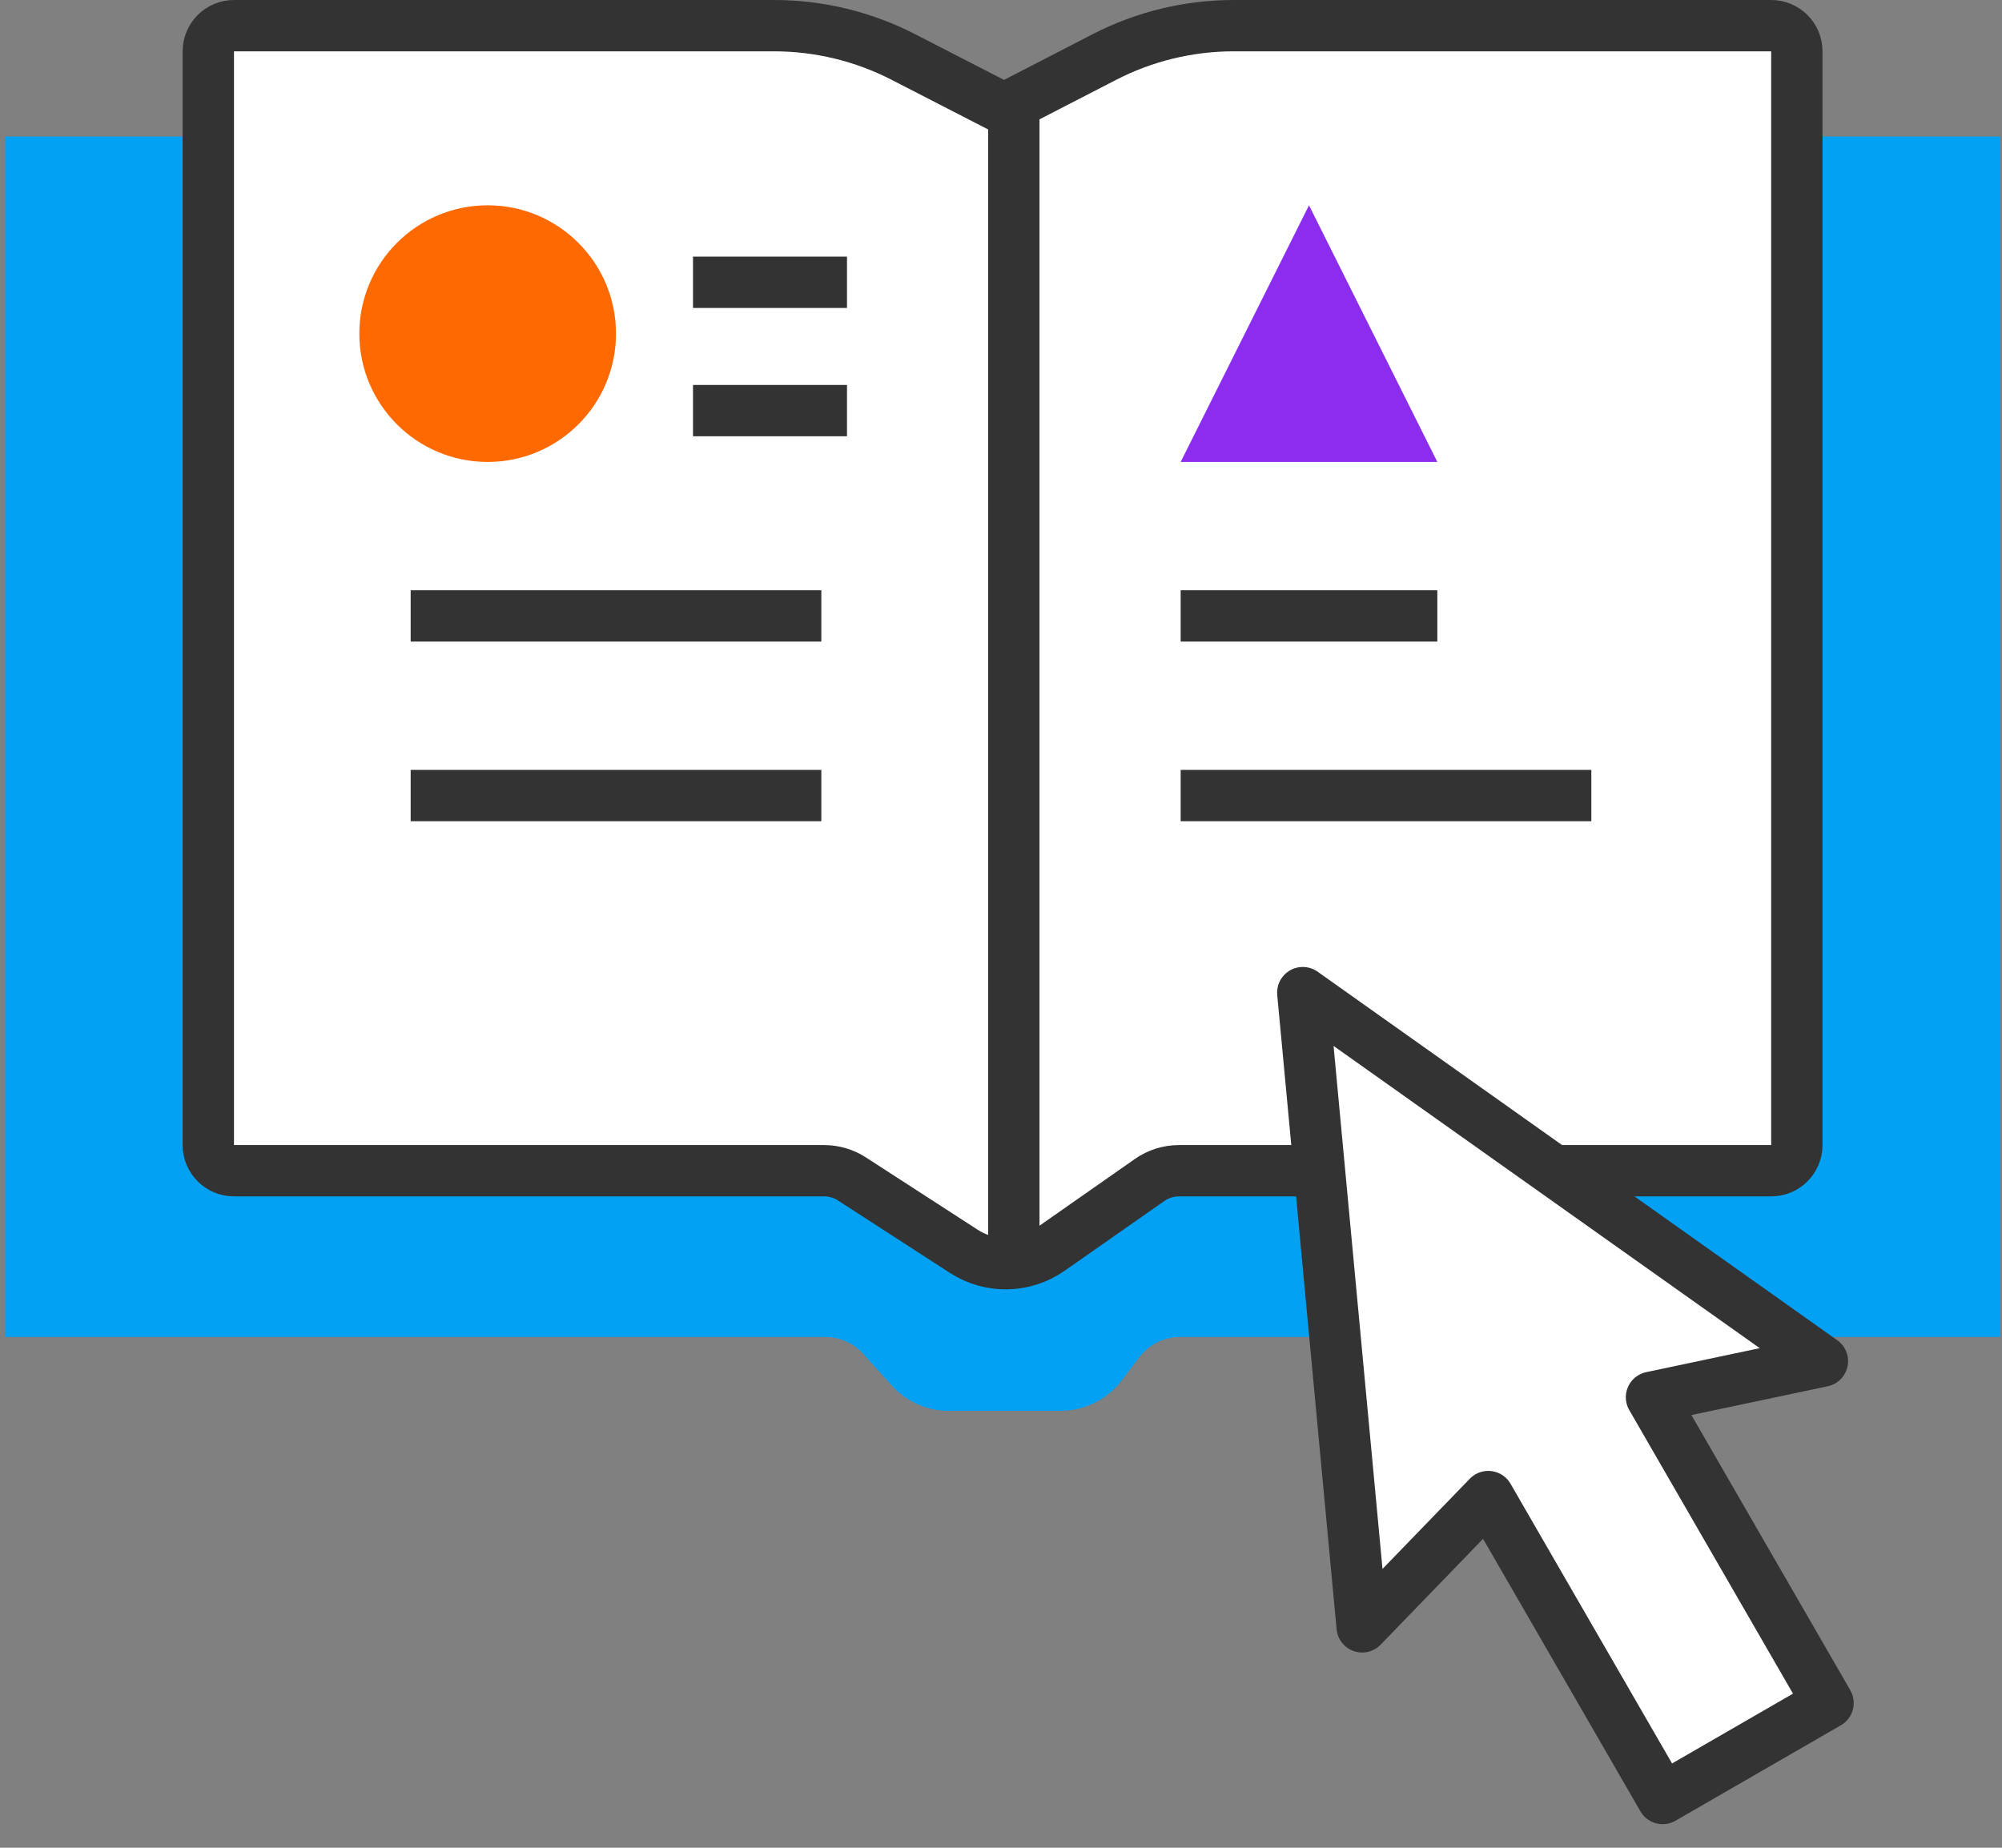 <?xml version="1.0" encoding="UTF-8"?>
<svg width="78px" height="72px" viewBox="0 0 78 72" version="1.1" xmlns="http://www.w3.org/2000/svg" xmlns:xlink="http://www.w3.org/1999/xlink">
    <rect x="0" y="0" width="78" height="72" fill="#808080" stroke="none"/>
    <title>编组</title>
    <g id="页面-1" stroke="none" stroke-width="1" fill="none" fill-rule="evenodd">
        <g id="编组" transform="translate(0.2, 1)">
            <path d="M0,4.318 L77.724,4.318 L77.724,51.096 L45.781,51.096 C45.156,51.096 44.566,51.389 44.188,51.888 L43.505,52.788 C42.938,53.536 42.054,53.975 41.115,53.975 L36.767,53.975 C35.917,53.975 35.107,53.615 34.538,52.983 L33.433,51.757 C33.054,51.336 32.514,51.096 31.947,51.096 L0,51.096 L0,51.096 L0,4.318 Z" id="矩形备份" fill="#02A1F3"></path>
            <path d="M8.916,-5.68434189e-14 L29.958,-5.68434189e-14 C31.708,-6.78230496e-14 33.433,0.418 34.99,1.218 L38.918,3.238 L38.918,3.238 L42.826,1.223 C44.385,0.419 46.113,-4.58630733e-14 47.867,-5.68434189e-14 L68.807,-5.68434189e-14 C69.36,-5.30206528e-14 69.807,0.448 69.807,1 L69.807,43.619 C69.807,44.171 69.36,44.619 68.807,44.619 L45.734,44.619 C45.324,44.619 44.924,44.745 44.588,44.981 L40.702,47.7 C39.702,48.4 38.377,48.424 37.352,47.76 L32.994,44.94 C32.671,44.731 32.293,44.619 31.908,44.619 L8.916,44.619 C8.364,44.619 7.916,44.171 7.916,43.619 L7.916,1 C7.916,0.448 8.364,-5.67419658e-14 8.916,-5.68434189e-14 Z" id="矩形备份-2" stroke="#333333" stroke-width="2" fill="#FFFFFF"></path>
            <path d="M50.558,37.679 L70.803,52.039 L64.144,53.446 L71.023,65.361 L64.579,69.081 L57.785,57.315 L52.871,62.392 L50.558,37.679 Z" id="形状结合备份" stroke="#333333" stroke-width="2" fill="#FFFFFF" stroke-linejoin="round"></path>
            <line x1="39.3" y1="3.5" x2="39.3" y2="46.5" id="直线" stroke="#333333" stroke-width="2" stroke-linecap="square"></line>
            <rect id="矩形备份-3" fill="#333333" x="15.8" y="22" width="16" height="2"></rect>
            <rect id="矩形备份-8" fill="#333333" x="15.8" y="29" width="16" height="2"></rect>
            <rect id="矩形备份-6" fill="#333333" x="45.8" y="29" width="16" height="2"></rect>
            <rect id="矩形备份-5" fill="#333333" x="45.8" y="22" width="10" height="2"></rect>
            <rect id="矩形备份-4" fill="#333333" x="26.8" y="9" width="6" height="2"></rect>
            <rect id="矩形备份-7" fill="#333333" x="26.8" y="14" width="6" height="2"></rect>
            <circle id="椭圆形" fill="#FE6902" cx="18.8" cy="12" r="5"></circle>
            <polygon id="三角形" fill="#8C2CEF" points="50.8 7 55.8 17 45.8 17"></polygon>
        </g>
    </g>
</svg>